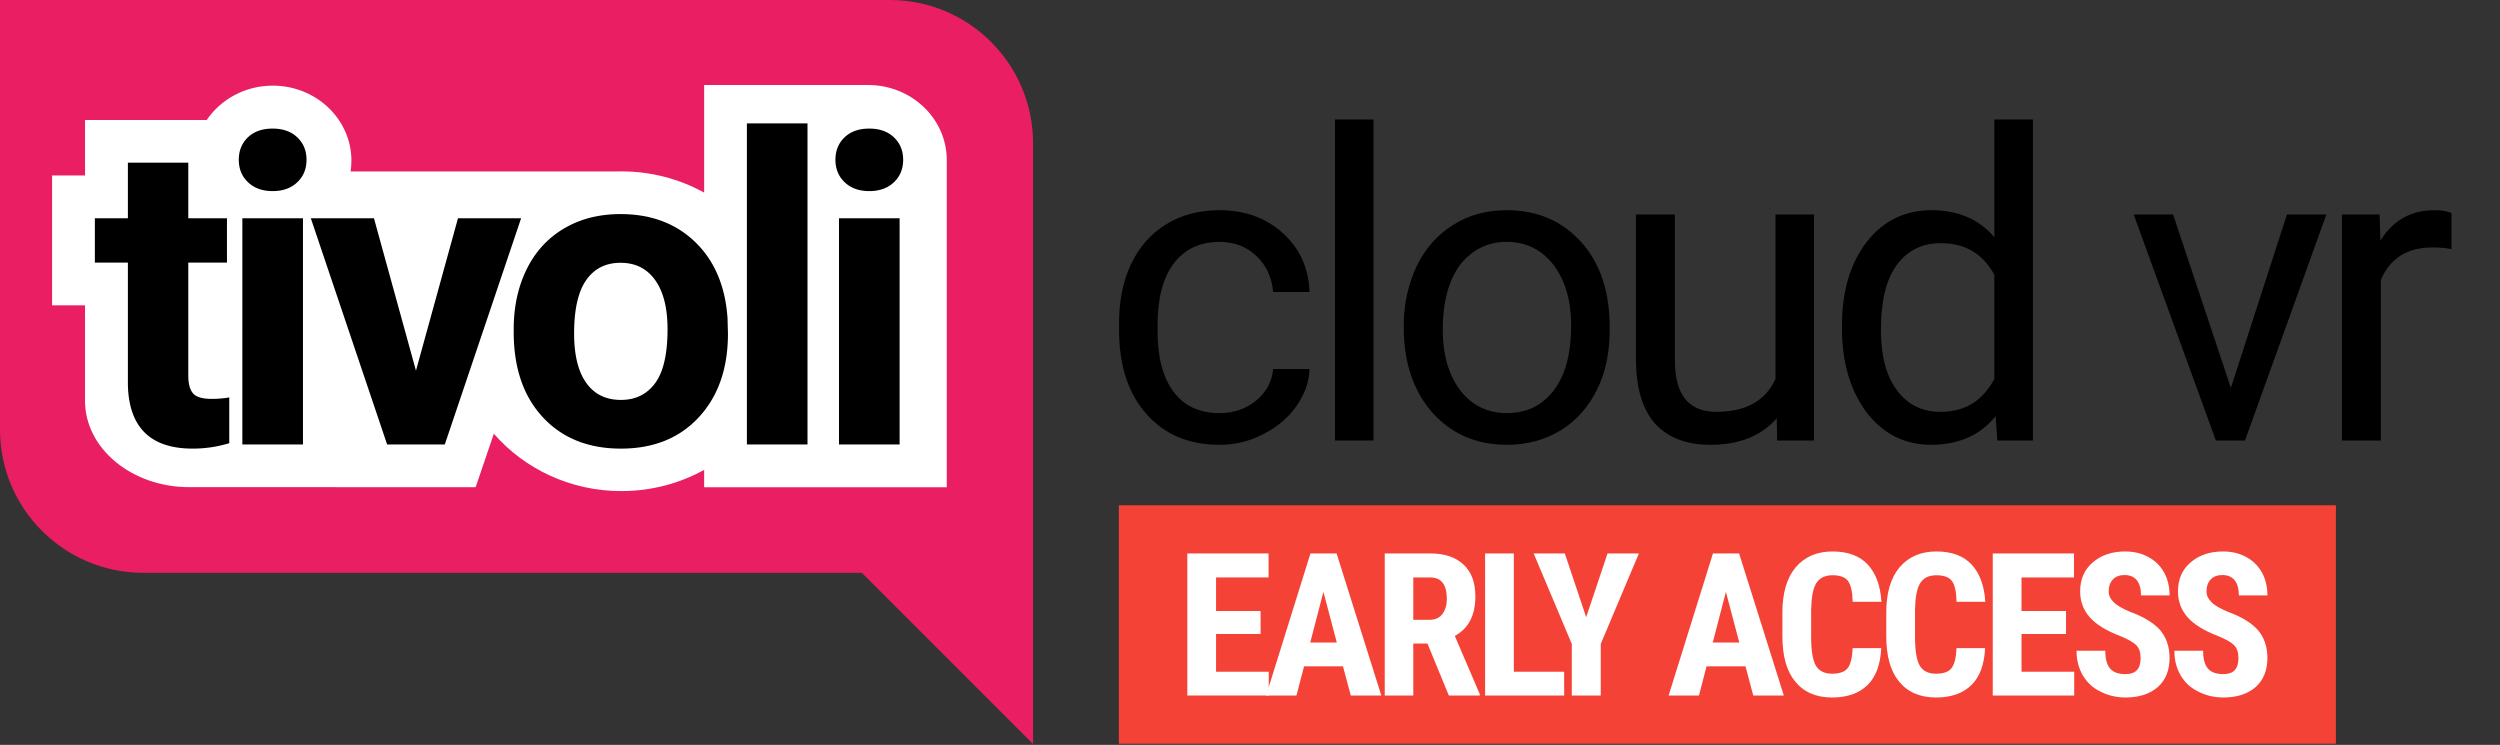<svg viewBox="0 0 584 174" xmlns="http://www.w3.org/2000/svg" fill-rule="evenodd" clip-rule="evenodd" stroke-linejoin="round" stroke-miterlimit="1.414"><rect x="0" y="0" width="584" height="174" fill="#333333" stroke="none"/><path d="M207.871 0c18.463 0 33.453 14.99 33.453 33.453v140.36l-40-40H33.453C14.99 133.813 0 118.823 0 100.36V0h207.871z" fill="#e91e63"/><path d="M284.911 96.504c3.3 0 6.1-1 8.5-2.9 2.4-2 3.7-4.4 4-7.4h8.5c-.1 3.1-1.2 6-3.1 8.7-1.9 2.7-4.5 4.9-7.7 6.5-3.2 1.7-6.6 2.5-10.2 2.5-7.2 0-12.9-2.4-17.1-7.2-4.3-4.8-6.4-11.4-6.4-19.7v-1.5c0-5.2.9-9.8 2.8-13.8s4.6-7.1 8.2-9.3c3.5-2.2 7.7-3.3 12.5-3.3 5.9 0 10.8 1.8 14.7 5.3 4 3.6 6.1 8.2 6.3 13.8h-8.5c-.3-3.4-1.6-6.2-3.9-8.4s-5.2-3.3-8.6-3.3c-4.6 0-8.2 1.7-10.7 5s-3.8 8.1-3.8 14.3v1.7c0 6.1 1.3 10.8 3.8 14.1 2.5 3.3 6.1 4.9 10.7 4.9zM311.854 27.904h9v75h-9zM327.922 76.004c0-5.2 1.1-9.8 3.1-14 2-4.1 4.9-7.3 8.5-9.5 3.6-2.3 7.8-3.4 12.4-3.4 7.2 0 13 2.5 17.5 7.5 4.4 4.9 6.6 11.6 6.6 19.8v.7c0 5.1-.9 9.7-2.9 13.8-2 4.1-4.8 7.3-8.5 9.6-3.6 2.2-7.8 3.4-12.6 3.4-7.1 0-12.9-2.5-17.4-7.5-4.4-5-6.7-11.6-6.7-19.8v-.6zm9.1 1.1c0 5.8 1.4 10.5 4.1 14.1 2.7 3.5 6.4 5.3 10.9 5.3 4.6 0 8.3-1.8 11-5.4 2.7-3.6 4-8.6 4-15.1 0-5.8-1.4-10.5-4.1-14.1-2.8-3.6-6.4-5.4-11-5.4-4.4 0-8 1.8-10.8 5.3-2.7 3.6-4.1 8.7-4.1 15.3zM415.053 97.704c-3.6 4.1-8.7 6.2-15.5 6.2-5.7 0-9.9-1.7-12.9-4.9-2.9-3.3-4.4-8.1-4.5-14.6v-34.3h9.1v34.1c0 8 3.2 12 9.7 12 6.9 0 11.5-2.6 13.8-7.7v-38.4h9v52.8h-8.6l-.1-5.2zM430.28 76.004c0-8.1 2-14.6 5.8-19.5s8.9-7.4 15.1-7.4c6.2 0 11.1 2.1 14.7 6.3v-27.5h9v75h-8.3l-.4-5.7c-3.6 4.5-8.7 6.7-15.1 6.7-6.1 0-11.1-2.5-15-7.5-3.8-5.1-5.8-11.6-5.8-19.7v-.7zm9.1 1.1c0 6 1.2 10.6 3.7 14 2.5 3.4 5.9 5.1 10.2 5.1 5.8 0 9.9-2.6 12.6-7.7v-24.3c-2.7-5-6.9-7.4-12.5-7.4-4.4 0-7.8 1.7-10.3 5.1-2.5 3.4-3.7 8.5-3.7 15.2zM521.133 90.604l13.1-40.5h9.2l-19 52.8h-6.8l-19.2-52.8h9.2l13.5 40.5zM572.67 58.204c-1.4-.3-2.9-.4-4.5-.4-5.9 0-9.9 2.6-12 7.6v37.5h-9.1v-52.8h8.8l.2 6.1c2.9-4.7 7.1-7.1 12.6-7.1 1.7 0 3.1.2 4 .7v8.4z" fill-rule="nonzero"/><g><path d="M164.489 44.991V19.85h38.267v.009l.042-.001c10.137 0 18.367 7.854 18.367 17.528l-.001.192v76.253h-56.675v-4.068c-5.694 3.151-12.295 4.954-19.331 4.954-11.963 0-22.669-5.211-29.796-13.4l-4.254 12.499-65.925-.028c-.314.01-.63.015-.947.015-13.452 0-24.374-9.035-24.374-20.164l.001-.219V71.329h-7.697V40.994h7.697V28.025h28.433c3.273-4.825 8.963-8.02 15.429-8.02 10.137 0 18.367 7.853 18.367 17.527 0 .858-.065 1.702-.19 2.527h61.91c.447-.015.895-.022 1.346-.022 7.036 0 13.637 1.803 19.331 4.954z" fill="#fff"/></g><g><path d="M43.986 37.999v12.989h9.033v10.351h-9.033v26.367c0 1.954.374 3.353 1.123 4.2.748.846 2.181 1.269 4.296 1.269 1.563 0 2.946-.114 4.151-.342v10.694a29.06 29.06 0 01-8.545 1.269c-9.896 0-14.941-4.996-15.137-14.99V61.339h-7.715V50.988h7.715V37.999h14.112zm76.015 38.916c0-5.24 1.009-9.912 3.028-14.013 2.018-4.102 4.923-7.276 8.715-9.522 3.793-2.246 8.195-3.369 13.208-3.369 7.129 0 12.948 2.181 17.456 6.543 4.509 4.362 7.024 10.287 7.544 17.774l.098 3.613c0 8.105-2.262 14.608-6.787 19.507-4.525 4.899-10.596 7.348-18.213 7.348-7.617 0-13.696-2.441-18.237-7.324-4.541-4.883-6.812-11.523-6.812-19.922v-.635zm68.633 26.905h-14.16v-75h14.16v75zm-117.861 0h-14.16V50.988h14.16v52.832zm139.375 0h-14.16V50.988h14.16v52.832zm-106.241 0H90.431L72.609 50.988h14.746l9.814 35.595 9.815-35.595h14.746l-17.823 52.832zm30.206-25.903c0 5.021.944 8.86 2.832 11.517s4.589 3.985 8.105 3.985c3.418 0 6.087-1.312 8.008-3.936 1.92-2.625 2.881-6.822 2.881-12.593 0-4.923-.961-8.737-2.881-11.443-1.921-2.706-4.623-4.059-8.106-4.059-3.45 0-6.119 1.345-8.007 4.035-1.888 2.689-2.832 6.854-2.832 12.494zM55.782 37.316c0-2.116.708-3.858 2.124-5.225 1.416-1.367 3.345-2.051 5.787-2.051 2.408 0 4.329.684 5.761 2.051 1.433 1.367 2.149 3.109 2.149 5.225 0 2.148-.725 3.906-2.173 5.273-1.449 1.367-3.361 2.051-5.737 2.051-2.377 0-4.289-.684-5.738-2.051-1.448-1.367-2.173-3.125-2.173-5.273zm139.375 0c0-2.116.708-3.858 2.124-5.225 1.416-1.367 3.345-2.051 5.787-2.051 2.408 0 4.329.684 5.761 2.051 1.433 1.367 2.149 3.109 2.149 5.225 0 2.148-.725 3.906-2.173 5.273-1.449 1.367-3.361 2.051-5.737 2.051-2.377 0-4.289-.684-5.738-2.051-1.448-1.367-2.173-3.125-2.173-5.273z" fill-rule="nonzero"/></g><g><path fill="#f44336" d="M261.363 118.033h284.3v55.7h-284.3z"/><path d="M294.472 148.096h-10.4v8.82h12.312v5.553h-19.027v-33.18h18.98v5.6h-12.265v7.84h10.4v5.367z" fill="#fff" fill-rule="nonzero"/><path d="M313.72 155.656h-9.094l-1.772 6.813h-7.089l10.354-33.18h6.11l10.446 33.18h-7.136l-1.819-6.813zm-7.648-5.553h6.203l-3.125-11.854-3.078 11.854zM333.455 150.336h-3.31v12.133h-6.67v-33.18h10.68c3.358 0 5.923.887 7.742 2.614 1.865 1.726 2.751 4.2 2.751 7.42 0 4.386-1.585 7.466-4.803 9.24l5.83 13.58v.326h-7.23l-4.99-12.133zm-3.31-5.553h3.823c1.306 0 2.332-.467 2.985-1.354.653-.886 1.026-2.053 1.026-3.546 0-3.36-1.306-4.994-3.917-4.994h-3.918v9.894zM353.636 156.916h11.753v5.553H346.92v-33.18h6.715v27.627zM370.532 144.176l4.99-14.887h7.322l-8.908 21.14v12.04h-6.762v-12.04l-8.908-21.14h7.276l4.99 14.887zM407.745 155.656h-9.094l-1.772 6.813h-7.089l10.354-33.18h6.11l10.446 33.18h-7.136l-1.819-6.813zm-7.648-5.553h6.203l-3.125-11.854-3.078 11.854zM439.454 151.41c-.186 3.78-1.212 6.673-3.17 8.586-1.96 1.96-4.758 2.94-8.302 2.94-3.731 0-6.623-1.26-8.628-3.733-2.005-2.427-2.985-5.974-2.985-10.547v-5.6c0-4.527 1.026-8.027 3.078-10.5 2.099-2.473 4.944-3.733 8.628-3.733 3.591 0 6.343 1.026 8.208 3.033 1.912 2.053 2.985 4.947 3.218 8.727h-6.716c-.046-2.334-.42-3.967-1.072-4.854-.653-.886-1.866-1.353-3.638-1.353-1.772 0-3.078.653-3.824 1.913s-1.12 3.314-1.166 6.16v6.3c0 3.267.373 5.554 1.12 6.767.699 1.213 2.005 1.867 3.777 1.867 1.772 0 2.985-.467 3.638-1.307.652-.84 1.072-2.427 1.165-4.667h6.67zM463.72 151.41c-.187 3.78-1.213 6.673-3.172 8.586-1.959 1.96-4.757 2.94-8.301 2.94-3.731 0-6.623-1.26-8.628-3.733-2.005-2.427-2.985-5.974-2.985-10.547v-5.6c0-4.527 1.026-8.027 3.078-10.5 2.099-2.473 4.944-3.733 8.628-3.733 3.591 0 6.343 1.026 8.208 3.033 1.912 2.053 2.985 4.947 3.218 8.727h-6.716c-.046-2.334-.42-3.967-1.072-4.854-.653-.886-1.866-1.353-3.638-1.353-1.772 0-3.078.653-3.824 1.913s-1.12 3.314-1.166 6.16v6.3c0 3.267.373 5.554 1.12 6.767.699 1.213 2.005 1.867 3.777 1.867 1.772 0 2.985-.467 3.638-1.307.652-.84 1.072-2.427 1.165-4.667h6.67zM482.622 148.096h-10.4v8.82h12.312v5.553h-19.027v-33.18h18.98v5.6h-12.265v7.84h10.4v5.367zM500.052 153.743c0-1.307-.327-2.334-1.026-3.034-.7-.7-1.96-1.4-3.778-2.146-3.311-1.26-5.69-2.754-7.135-4.434-1.493-1.726-2.192-3.686-2.192-6.02 0-2.8.98-5.04 2.938-6.72 2.005-1.726 4.524-2.566 7.555-2.566 2.052 0 3.87.42 5.456 1.306 1.586.84 2.799 2.054 3.685 3.64.84 1.54 1.259 3.314 1.259 5.32h-6.67c0-1.54-.326-2.706-.978-3.546-.653-.794-1.586-1.214-2.845-1.214-1.166 0-2.099.327-2.752 1.027-.653.7-.98 1.633-.98 2.8 0 .933.374 1.727 1.12 2.473.7.747 2.005 1.494 3.87 2.287 3.219 1.167 5.55 2.613 7.043 4.293 1.446 1.727 2.192 3.874 2.192 6.487 0 2.893-.933 5.18-2.752 6.813-1.865 1.587-4.337 2.427-7.508 2.427-2.145 0-4.104-.467-5.83-1.353-1.772-.84-3.171-2.1-4.15-3.78-.98-1.634-1.493-3.547-1.493-5.787h6.716c0 1.913.373 3.313 1.12 4.153.745.887 1.958 1.307 3.637 1.307 2.332 0 3.498-1.213 3.498-3.733zM522.905 153.743c0-1.307-.327-2.334-1.026-3.034-.7-.7-1.96-1.4-3.778-2.146-3.311-1.26-5.69-2.754-7.135-4.434-1.493-1.726-2.192-3.686-2.192-6.02 0-2.8.98-5.04 2.938-6.72 2.005-1.726 4.524-2.566 7.555-2.566 2.052 0 3.87.42 5.456 1.306 1.586.84 2.799 2.054 3.685 3.64.84 1.54 1.259 3.314 1.259 5.32h-6.67c0-1.54-.326-2.706-.978-3.546-.653-.794-1.586-1.214-2.845-1.214-1.166 0-2.099.327-2.752 1.027-.653.7-.98 1.633-.98 2.8 0 .933.374 1.727 1.12 2.473.7.747 2.005 1.494 3.87 2.287 3.219 1.167 5.55 2.613 7.043 4.293 1.446 1.727 2.192 3.874 2.192 6.487 0 2.893-.933 5.18-2.752 6.813-1.865 1.587-4.337 2.427-7.508 2.427-2.145 0-4.104-.467-5.83-1.353-1.772-.84-3.171-2.1-4.15-3.78-.98-1.634-1.493-3.547-1.493-5.787h6.716c0 1.913.373 3.313 1.12 4.153.745.887 1.958 1.307 3.637 1.307 2.332 0 3.498-1.213 3.498-3.733z" fill="#fff" fill-rule="nonzero"/></g></svg>